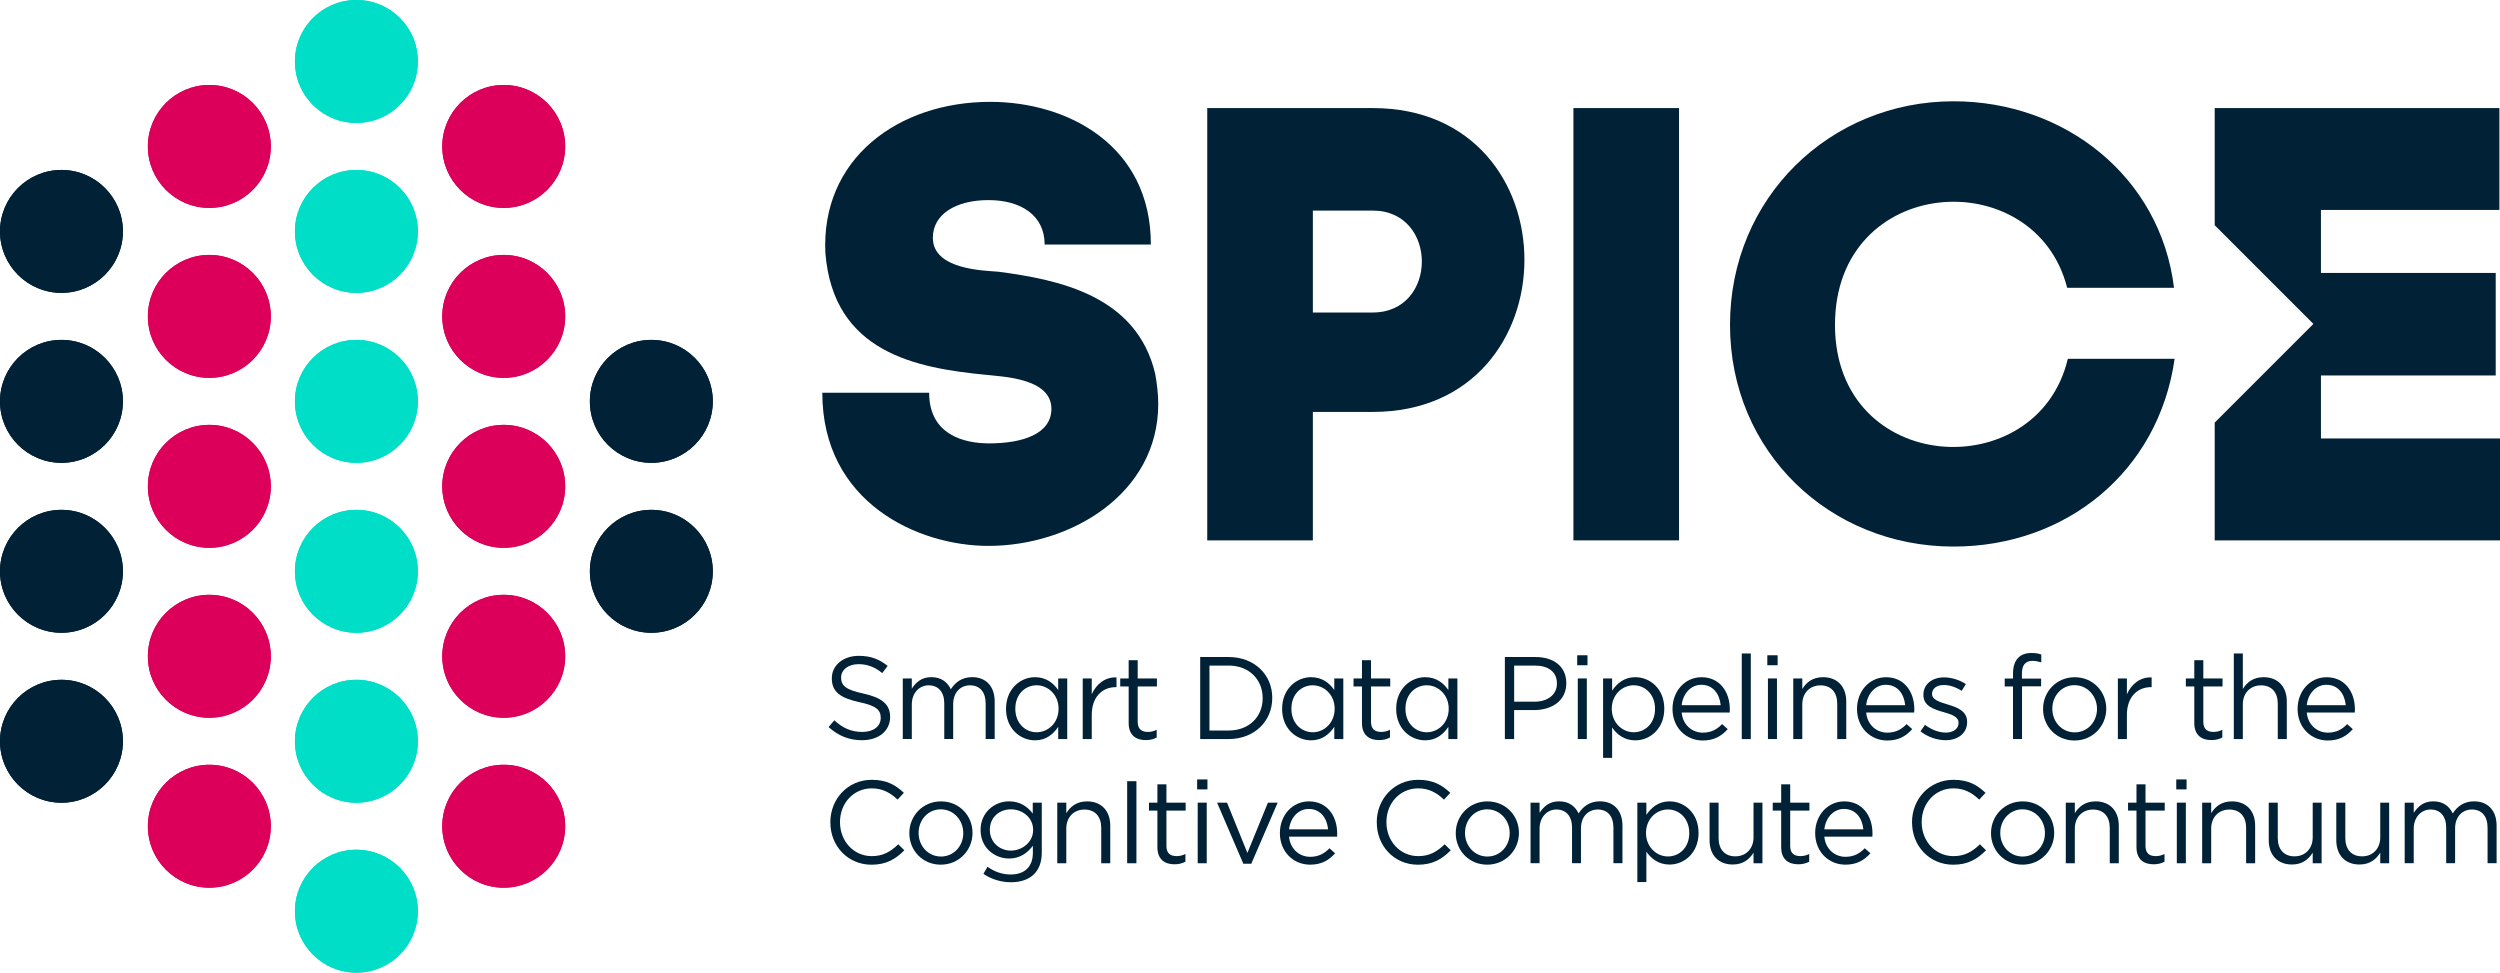 <?xml version="1.0" encoding="UTF-8"?>
<svg id="Layer_2" data-name="Layer 2" xmlns="http://www.w3.org/2000/svg" viewBox="0 0 669.91 260.64">
  <defs>
    <style>
      .cls-1 {
        fill: #00dec8;
      }

      .cls-2 {
        fill: #002136;
      }

      .cls-3 {
        fill: #dc005a;
      }
    </style>
  </defs>
  <g id="Layer_1-2" data-name="Layer 1">
    <g>
      <g>
        <g>
          <path class="cls-2" d="M222.02,194.84l1.54-1.82c2.3,2.07,4.49,3.11,7.54,3.11s4.9-1.57,4.9-3.74v-.06c0-2.04-1.1-3.2-5.72-4.18-5.06-1.1-7.38-2.73-7.38-6.35v-.06c0-3.46,3.05-6,7.23-6,3.2,0,5.5.91,7.73,2.7l-1.45,1.92c-2.04-1.67-4.08-2.39-6.34-2.39-2.86,0-4.68,1.57-4.68,3.55v.06c0,2.07,1.13,3.24,5.97,4.27,4.9,1.07,7.16,2.86,7.16,6.22v.06c0,3.77-3.14,6.22-7.51,6.22-3.48,0-6.34-1.16-8.98-3.52"/>
          <path class="cls-2" d="M241.91,181.8h2.42v2.73c1.07-1.6,2.51-3.08,5.24-3.08s4.33,1.41,5.22,3.24c1.16-1.79,2.89-3.24,5.72-3.24,3.74,0,6.03,2.51,6.03,6.53v10.05h-2.42v-9.49c0-3.14-1.57-4.9-4.21-4.9-2.45,0-4.49,1.82-4.49,5.03v9.36h-2.39v-9.55c0-3.05-1.6-4.84-4.18-4.84s-4.52,2.14-4.52,5.12v9.27h-2.42v-16.24Z"/>
          <path class="cls-2" d="M283.66,189.94v-.06c0-3.74-2.86-6.25-5.87-6.25s-5.72,2.33-5.72,6.25v.06c0,3.83,2.64,6.28,5.72,6.28s5.87-2.54,5.87-6.28M269.58,189.97v-.06c0-5.31,3.86-8.45,7.76-8.45,3.02,0,4.96,1.63,6.22,3.45v-3.11h2.42v16.24h-2.42v-3.27c-1.32,1.95-3.23,3.61-6.22,3.61-3.9,0-7.76-3.08-7.76-8.42"/>
          <path class="cls-2" d="M290.13,181.8h2.42v4.24c1.19-2.7,3.55-4.65,6.63-4.52v2.61h-.19c-3.55,0-6.44,2.54-6.44,7.44v6.47h-2.42v-16.24Z"/>
          <path class="cls-2" d="M302.44,193.74v-9.8h-2.26v-2.14h2.26v-4.9h2.42v4.9h5.15v2.14h-5.15v9.49c0,1.98,1.1,2.7,2.73,2.7.82,0,1.51-.16,2.36-.57v2.07c-.85.44-1.76.69-2.92.69-2.61,0-4.59-1.29-4.59-4.59"/>
          <path class="cls-2" d="M329.24,195.75c5.56,0,9.11-3.77,9.11-8.64v-.06c0-4.87-3.55-8.7-9.11-8.7h-5.15v17.4h5.15ZM321.61,176.06h7.63c6.91,0,11.68,4.74,11.68,10.93v.06c0,6.19-4.78,10.99-11.68,10.99h-7.63v-21.99Z"/>
          <path class="cls-2" d="M357.64,189.94v-.06c0-3.74-2.86-6.25-5.87-6.25s-5.72,2.33-5.72,6.25v.06c0,3.83,2.64,6.28,5.72,6.28s5.87-2.54,5.87-6.28M343.56,189.97v-.06c0-5.31,3.86-8.45,7.76-8.45,3.02,0,4.96,1.63,6.22,3.45v-3.11h2.42v16.24h-2.42v-3.27c-1.32,1.95-3.23,3.61-6.22,3.61-3.9,0-7.76-3.08-7.76-8.42"/>
          <path class="cls-2" d="M364.96,193.74v-9.8h-2.26v-2.14h2.26v-4.9h2.42v4.9h5.15v2.14h-5.15v9.49c0,1.98,1.1,2.7,2.73,2.7.82,0,1.51-.16,2.36-.57v2.07c-.85.44-1.76.69-2.92.69-2.61,0-4.59-1.29-4.59-4.59"/>
          <path class="cls-2" d="M388.2,189.94v-.06c0-3.74-2.86-6.25-5.87-6.25s-5.72,2.33-5.72,6.25v.06c0,3.83,2.64,6.28,5.72,6.28s5.87-2.54,5.87-6.28M374.13,189.97v-.06c0-5.31,3.86-8.45,7.76-8.45,3.02,0,4.96,1.63,6.22,3.45v-3.11h2.42v16.24h-2.42v-3.27c-1.32,1.95-3.23,3.61-6.22,3.61-3.9,0-7.76-3.08-7.76-8.42"/>
          <path class="cls-2" d="M411.17,188.03c3.64,0,6.03-1.95,6.03-4.84v-.06c0-3.14-2.36-4.78-5.9-4.78h-5.56v9.68h5.44ZM403.25,176.06h8.23c4.96,0,8.23,2.64,8.23,6.97v.06c0,4.74-3.96,7.19-8.64,7.19h-5.34v7.76h-2.48v-21.99Z"/>
        </g>
        <path class="cls-2" d="M422.79,181.8h2.42v16.24h-2.42v-16.24ZM422.63,175.59h2.76v2.67h-2.76v-2.67Z"/>
        <g>
          <path class="cls-2" d="M443.49,189.97v-.06c0-3.83-2.64-6.28-5.72-6.28s-5.87,2.54-5.87,6.25v.06c0,3.77,2.86,6.28,5.87,6.28s5.72-2.32,5.72-6.25M429.57,181.8h2.42v3.27c1.32-1.95,3.24-3.61,6.22-3.61,3.9,0,7.76,3.08,7.76,8.42v.06c0,5.31-3.83,8.45-7.76,8.45-3.02,0-4.96-1.63-6.22-3.45v8.14h-2.42v-21.27Z"/>
          <path class="cls-2" d="M461.08,188.97c-.28-2.95-1.98-5.47-5.18-5.47-2.8,0-4.93,2.33-5.28,5.47h10.46ZM456.34,196.32c2.23,0,3.8-.91,5.12-2.29l1.51,1.35c-1.63,1.82-3.61,3.05-6.69,3.05-4.46,0-8.11-3.42-8.11-8.48,0-4.71,3.3-8.48,7.79-8.48,4.8,0,7.57,3.83,7.57,8.61,0,.22,0,.47-.03.85h-12.88c.35,3.42,2.86,5.4,5.72,5.4"/>
        </g>
        <rect class="cls-2" x="466.73" y="175.11" width="2.42" height="22.94"/>
        <path class="cls-2" d="M473.74,181.8h2.42v16.24h-2.42v-16.24ZM473.58,175.59h2.76v2.67h-2.76v-2.67Z"/>
        <g>
          <path class="cls-2" d="M480.53,181.8h2.42v2.83c1.07-1.76,2.76-3.17,5.56-3.17,3.93,0,6.22,2.64,6.22,6.5v10.08h-2.42v-9.49c0-3.02-1.64-4.9-4.49-4.9s-4.87,2.04-4.87,5.09v9.3h-2.42v-16.24Z"/>
          <path class="cls-2" d="M510.52,188.97c-.28-2.95-1.98-5.47-5.18-5.47-2.8,0-4.93,2.33-5.28,5.47h10.46ZM505.78,196.32c2.23,0,3.8-.91,5.12-2.29l1.51,1.35c-1.63,1.82-3.61,3.05-6.69,3.05-4.46,0-8.11-3.42-8.11-8.48,0-4.71,3.3-8.48,7.79-8.48,4.8,0,7.57,3.83,7.57,8.61,0,.22,0,.47-.03.85h-12.88c.35,3.42,2.86,5.4,5.72,5.4"/>
          <path class="cls-2" d="M514.61,195.97l1.22-1.73c1.76,1.32,3.71,2.07,5.63,2.07s3.36-1.01,3.36-2.58v-.06c0-1.63-1.92-2.26-4.05-2.86-2.55-.72-5.37-1.61-5.37-4.59v-.06c0-2.79,2.33-4.65,5.53-4.65,1.98,0,4.18.69,5.84,1.79l-1.1,1.82c-1.51-.97-3.24-1.57-4.81-1.57-1.92,0-3.14,1.01-3.14,2.36v.06c0,1.54,2.01,2.14,4.18,2.8,2.51.75,5.22,1.73,5.22,4.65v.06c0,3.08-2.55,4.87-5.78,4.87-2.32,0-4.9-.91-6.72-2.39"/>
          <path class="cls-2" d="M539.42,183.94h-2.23v-2.11h2.23v-1.41c0-1.85.5-3.27,1.41-4.18.82-.82,2.01-1.26,3.49-1.26,1.13,0,1.88.12,2.67.41v2.1c-.88-.25-1.54-.41-2.36-.41-1.89,0-2.83,1.13-2.83,3.45v1.32h5.15v2.07h-5.12v14.11h-2.42v-14.11Z"/>
          <path class="cls-2" d="M561.92,190.01v-.06c0-3.49-2.61-6.35-6.03-6.35s-5.94,2.86-5.94,6.28v.06c0,3.49,2.57,6.31,6,6.31s5.97-2.83,5.97-6.25M547.47,190.01v-.06c0-4.59,3.58-8.48,8.48-8.48s8.45,3.83,8.45,8.42v.06c0,4.58-3.61,8.48-8.51,8.48s-8.42-3.83-8.42-8.42"/>
          <path class="cls-2" d="M567.51,181.8h2.42v4.24c1.19-2.7,3.55-4.65,6.63-4.52v2.61h-.19c-3.55,0-6.44,2.54-6.44,7.44v6.47h-2.42v-16.24Z"/>
          <path class="cls-2" d="M587.99,193.74v-9.8h-2.26v-2.14h2.26v-4.9h2.42v4.9h5.15v2.14h-5.15v9.49c0,1.98,1.1,2.7,2.73,2.7.82,0,1.51-.16,2.36-.57v2.07c-.85.44-1.76.69-2.92.69-2.61,0-4.59-1.29-4.59-4.59"/>
          <path class="cls-2" d="M598.58,175.11h2.42v9.52c1.07-1.76,2.76-3.17,5.56-3.17,3.93,0,6.22,2.64,6.22,6.5v10.08h-2.42v-9.49c0-3.02-1.64-4.9-4.49-4.9s-4.87,2.04-4.87,5.09v9.3h-2.42v-22.93Z"/>
          <path class="cls-2" d="M628.58,188.97c-.28-2.95-1.98-5.47-5.18-5.47-2.8,0-4.93,2.33-5.28,5.47h10.46ZM623.84,196.32c2.23,0,3.8-.91,5.12-2.29l1.51,1.35c-1.63,1.82-3.61,3.05-6.69,3.05-4.46,0-8.11-3.42-8.11-8.48,0-4.71,3.3-8.48,7.79-8.48,4.8,0,7.57,3.83,7.57,8.61,0,.22,0,.47-.03.85h-12.88c.35,3.42,2.86,5.4,5.72,5.4"/>
          <path class="cls-2" d="M222.5,220.39v-.06c0-6.22,4.65-11.37,11.12-11.37,3.99,0,6.38,1.41,8.58,3.49l-1.69,1.82c-1.85-1.76-3.93-3.02-6.91-3.02-4.87,0-8.51,3.96-8.51,9.02v.06c0,5.09,3.68,9.08,8.51,9.08,3.02,0,5-1.16,7.1-3.17l1.63,1.6c-2.29,2.33-4.81,3.87-8.79,3.87-6.35,0-11.03-5-11.03-11.31"/>
          <path class="cls-2" d="M258.12,223.28v-.06c0-3.49-2.61-6.35-6.03-6.35s-5.94,2.86-5.94,6.28v.06c0,3.49,2.57,6.31,6,6.31s5.97-2.83,5.97-6.25M243.67,223.28v-.06c0-4.59,3.58-8.48,8.48-8.48s8.45,3.83,8.45,8.42v.06c0,4.58-3.61,8.48-8.51,8.48s-8.42-3.83-8.42-8.42"/>
          <path class="cls-2" d="M276.84,222.43v-.06c0-3.33-2.89-5.5-5.97-5.5s-5.63,2.14-5.63,5.47v.06c0,3.27,2.61,5.53,5.63,5.53s5.97-2.23,5.97-5.5M263.52,234.15l1.1-1.89c1.86,1.35,3.93,2.07,6.25,2.07,3.58,0,5.9-1.98,5.9-5.78v-1.92c-1.41,1.88-3.39,3.42-6.38,3.42-3.9,0-7.63-2.92-7.63-7.6v-.06c0-4.74,3.77-7.66,7.63-7.66,3.05,0,5.02,1.51,6.35,3.27v-2.92h2.42v13.41c0,2.51-.75,4.43-2.07,5.75-1.45,1.45-3.61,2.17-6.19,2.17s-5.21-.76-7.38-2.26"/>
          <path class="cls-2" d="M283.31,215.08h2.42v2.83c1.07-1.76,2.76-3.17,5.56-3.17,3.93,0,6.22,2.64,6.22,6.5v10.08h-2.42v-9.49c0-3.02-1.64-4.9-4.49-4.9s-4.87,2.04-4.87,5.09v9.3h-2.42v-16.24Z"/>
        </g>
        <rect class="cls-2" x="302.04" y="209.33" width="2.48" height="21.99"/>
        <path class="cls-2" d="M310.14,227.02v-9.8h-2.26v-2.14h2.26v-4.9h2.42v4.9h5.15v2.14h-5.15v9.49c0,1.98,1.1,2.7,2.73,2.7.82,0,1.51-.16,2.36-.57v2.07c-.85.44-1.76.69-2.92.69-2.61,0-4.59-1.29-4.59-4.59"/>
        <path class="cls-2" d="M320.94,215.08h2.42v16.24h-2.42v-16.24ZM320.79,208.86h2.76v2.67h-2.76v-2.67Z"/>
        <polygon class="cls-2" points="326.13 215.08 328.8 215.08 334.26 228.56 339.76 215.08 342.37 215.08 335.3 231.45 333.17 231.45 326.13 215.08"/>
        <g>
          <path class="cls-2" d="M355.88,222.24c-.28-2.95-1.98-5.47-5.18-5.47-2.8,0-4.93,2.33-5.28,5.47h10.46ZM351.13,229.59c2.23,0,3.8-.91,5.12-2.29l1.51,1.35c-1.63,1.82-3.61,3.05-6.69,3.05-4.46,0-8.11-3.42-8.11-8.48,0-4.71,3.3-8.48,7.79-8.48,4.8,0,7.57,3.83,7.57,8.61,0,.22,0,.47-.03.85h-12.88c.35,3.42,2.86,5.4,5.72,5.4"/>
          <path class="cls-2" d="M368.92,220.39v-.06c0-6.22,4.65-11.37,11.12-11.37,3.99,0,6.38,1.41,8.58,3.49l-1.69,1.82c-1.85-1.76-3.93-3.02-6.91-3.02-4.87,0-8.51,3.96-8.51,9.02v.06c0,5.09,3.68,9.08,8.51,9.08,3.02,0,5-1.16,7.1-3.17l1.63,1.6c-2.29,2.33-4.81,3.87-8.79,3.87-6.35,0-11.03-5-11.03-11.31"/>
          <path class="cls-2" d="M404.54,223.28v-.06c0-3.49-2.61-6.35-6.03-6.35s-5.94,2.86-5.94,6.28v.06c0,3.49,2.57,6.31,6,6.31s5.97-2.83,5.97-6.25M390.09,223.28v-.06c0-4.59,3.58-8.48,8.48-8.48s8.45,3.83,8.45,8.42v.06c0,4.58-3.61,8.48-8.51,8.48s-8.42-3.83-8.42-8.42"/>
          <path class="cls-2" d="M410.13,215.08h2.42v2.73c1.07-1.6,2.51-3.08,5.24-3.08s4.33,1.41,5.22,3.24c1.16-1.79,2.89-3.24,5.72-3.24,3.74,0,6.03,2.51,6.03,6.53v10.05h-2.42v-9.49c0-3.14-1.57-4.9-4.21-4.9-2.45,0-4.49,1.82-4.49,5.03v9.36h-2.39v-9.55c0-3.05-1.6-4.84-4.18-4.84s-4.52,2.14-4.52,5.12v9.27h-2.42v-16.24Z"/>
          <path class="cls-2" d="M452.66,223.25v-.06c0-3.83-2.64-6.28-5.72-6.28s-5.87,2.54-5.87,6.25v.06c0,3.77,2.86,6.28,5.87,6.28s5.72-2.32,5.72-6.25M438.75,215.08h2.42v3.27c1.32-1.95,3.24-3.61,6.22-3.61,3.9,0,7.76,3.08,7.76,8.42v.06c0,5.31-3.83,8.45-7.76,8.45-3.02,0-4.96-1.63-6.22-3.45v8.14h-2.42v-21.27Z"/>
          <path class="cls-2" d="M458.1,225.16v-10.08h2.42v9.49c0,3.02,1.64,4.9,4.49,4.9s4.87-2.04,4.87-5.09v-9.3h2.39v16.24h-2.39v-2.83c-1.1,1.76-2.77,3.17-5.56,3.17-3.93,0-6.22-2.64-6.22-6.5"/>
          <path class="cls-2" d="M477.29,227.02v-9.8h-2.26v-2.14h2.26v-4.9h2.42v4.9h5.15v2.14h-5.15v9.49c0,1.98,1.1,2.7,2.73,2.7.82,0,1.51-.16,2.36-.57v2.07c-.85.44-1.76.69-2.92.69-2.61,0-4.59-1.29-4.59-4.59"/>
          <path class="cls-2" d="M499.31,222.24c-.28-2.95-1.98-5.47-5.18-5.47-2.8,0-4.93,2.33-5.28,5.47h10.46ZM494.57,229.59c2.23,0,3.8-.91,5.12-2.29l1.51,1.35c-1.63,1.82-3.61,3.05-6.69,3.05-4.46,0-8.11-3.42-8.11-8.48,0-4.71,3.3-8.48,7.79-8.48,4.8,0,7.57,3.83,7.57,8.61,0,.22,0,.47-.03.85h-12.88c.35,3.42,2.86,5.4,5.72,5.4"/>
          <path class="cls-2" d="M512.35,220.39v-.06c0-6.22,4.65-11.37,11.12-11.37,3.99,0,6.38,1.41,8.58,3.49l-1.69,1.82c-1.85-1.76-3.93-3.02-6.91-3.02-4.87,0-8.51,3.96-8.51,9.02v.06c0,5.09,3.68,9.08,8.51,9.08,3.02,0,5-1.16,7.1-3.17l1.63,1.6c-2.29,2.33-4.81,3.87-8.79,3.87-6.35,0-11.03-5-11.03-11.31"/>
          <path class="cls-2" d="M547.97,223.28v-.06c0-3.49-2.61-6.35-6.03-6.35s-5.94,2.86-5.94,6.28v.06c0,3.49,2.57,6.31,6,6.31s5.97-2.83,5.97-6.25M533.52,223.28v-.06c0-4.59,3.58-8.48,8.48-8.48s8.45,3.83,8.45,8.42v.06c0,4.58-3.61,8.48-8.51,8.48s-8.42-3.83-8.42-8.42"/>
          <path class="cls-2" d="M553.56,215.08h2.42v2.83c1.07-1.76,2.76-3.17,5.56-3.17,3.93,0,6.22,2.64,6.22,6.5v10.08h-2.42v-9.49c0-3.02-1.64-4.9-4.49-4.9s-4.87,2.04-4.87,5.09v9.3h-2.42v-16.24Z"/>
          <path class="cls-2" d="M572.5,227.02v-9.8h-2.26v-2.14h2.26v-4.9h2.42v4.9h5.15v2.14h-5.15v9.49c0,1.98,1.1,2.7,2.73,2.7.82,0,1.51-.16,2.36-.57v2.07c-.85.44-1.76.69-2.92.69-2.61,0-4.59-1.29-4.59-4.59"/>
        </g>
        <path class="cls-2" d="M583.31,215.08h2.42v16.24h-2.42v-16.24ZM583.16,208.86h2.76v2.67h-2.76v-2.67Z"/>
        <path class="cls-2" d="M590.1,215.08h2.42v2.83c1.07-1.76,2.76-3.17,5.56-3.17,3.93,0,6.22,2.64,6.22,6.5v10.08h-2.42v-9.49c0-3.02-1.64-4.9-4.49-4.9s-4.87,2.04-4.87,5.09v9.3h-2.42v-16.24Z"/>
        <path class="cls-2" d="M607.94,225.16v-10.08h2.42v9.49c0,3.02,1.64,4.9,4.49,4.9s4.87-2.04,4.87-5.09v-9.3h2.39v16.24h-2.39v-2.83c-1.1,1.76-2.77,3.17-5.56,3.17-3.93,0-6.22-2.64-6.22-6.5"/>
        <path class="cls-2" d="M626.04,225.16v-10.08h2.42v9.49c0,3.02,1.64,4.9,4.49,4.9s4.87-2.04,4.87-5.09v-9.3h2.39v16.24h-2.39v-2.83c-1.1,1.76-2.77,3.17-5.56,3.17-3.93,0-6.22-2.64-6.22-6.5"/>
        <path class="cls-2" d="M644.38,215.08h2.42v2.73c1.07-1.6,2.51-3.08,5.24-3.08s4.33,1.41,5.21,3.24c1.16-1.79,2.89-3.24,5.72-3.24,3.74,0,6.03,2.51,6.03,6.53v10.05h-2.42v-9.49c0-3.14-1.57-4.9-4.21-4.9-2.45,0-4.49,1.82-4.49,5.03v9.36h-2.39v-9.55c0-3.05-1.6-4.84-4.18-4.84s-4.52,2.14-4.52,5.12v9.27h-2.42v-16.24Z"/>
      </g>
      <g>
        <path class="cls-2" d="M279.93,65.53c0-7.78-6.29-11.91-15.06-11.91s-14.9,3.81-14.9,10.09c0,8.6,13.74,8.77,17.54,9.1,16.38,2.15,37.07,6.45,42.03,27.3.49,2.65.83,5.63.83,8.11,0,24.16-23.5,38.06-45.51,38.06-18.86,0-44.51-11.59-44.51-41.04h28.63c0,11.42,9.6,13.57,16.05,13.57,9.26,0,16.71-2.65,16.71-9.27,0-8.28-13.24-8.6-17.54-9.1-18.7-1.82-40.87-5.95-43.02-32.6v.16c-1.33-25.49,19.53-40.71,44.18-40.71,20.69,0,43.03,11.58,43.03,38.23h-28.46Z"/>
        <path class="cls-2" d="M367.85,83.74c17.54,0,17.54-27.31,0-27.31h-16.05v27.31h16.05ZM367.85,28.96c54.27,0,54.11,81.42,0,81.42h-16.05v34.42h-28.3V28.96h44.35Z"/>
        <rect class="cls-2" x="421.62" y="28.96" width="28.3" height="115.84"/>
        <path class="cls-2" d="M554.09,96.15h28.63c-4.3,30.28-29.13,50.31-59.24,50.31-33.1,0-59.9-25.32-59.9-59.41s26.81-59.91,59.9-59.91c29.79,0,55.44,20.19,59.08,49.98h-28.63c-8.61-33.76-62.22-30.45-62.22,9.93s54.27,43.35,62.39,9.1"/>
        <polygon class="cls-2" points="593.46 28.96 593.46 60.35 619.91 86.8 593.46 113.24 593.46 144.8 669.91 144.8 669.91 117.49 621.93 117.49 621.93 100.61 668.76 100.61 668.76 73.14 621.93 73.14 621.93 56.26 669.75 56.26 669.75 28.96 593.46 28.96"/>
      </g>
      <g>
        <path class="cls-1" d="M95.5,182.16c-9.08,0-16.47,7.39-16.47,16.47s7.39,16.47,16.47,16.47,16.47-7.39,16.47-16.47-7.39-16.47-16.47-16.47"/>
        <path class="cls-1" d="M95.5,227.7c-9.08,0-16.47,7.39-16.47,16.47s7.39,16.47,16.47,16.47,16.47-7.39,16.47-16.47-7.39-16.47-16.47-16.47"/>
        <path class="cls-1" d="M95.5,136.62c-9.08,0-16.47,7.39-16.47,16.47s7.39,16.47,16.47,16.47,16.47-7.39,16.47-16.47-7.39-16.47-16.47-16.47"/>
        <path class="cls-1" d="M95.5,91.08c-9.08,0-16.47,7.39-16.47,16.47s7.39,16.47,16.47,16.47,16.47-7.39,16.47-16.47-7.39-16.47-16.47-16.47"/>
        <path class="cls-1" d="M95.5,45.54c-9.08,0-16.47,7.39-16.47,16.47s7.39,16.47,16.47,16.47,16.47-7.39,16.47-16.47-7.39-16.47-16.47-16.47"/>
        <path class="cls-1" d="M98.72.31c-11.58-2.21-21.59,7.81-19.38,19.39,1.24,6.47,6.46,11.69,12.93,12.93,11.59,2.22,21.61-7.81,19.39-19.39-1.24-6.47-6.46-11.69-12.94-12.93"/>
        <path class="cls-1" d="M111.97,16.47c0,9.09-7.37,16.47-16.47,16.47s-16.47-7.37-16.47-16.47S86.41,0,95.5,0s16.47,7.37,16.47,16.47"/>
        <path class="cls-1" d="M111.97,244.17c0,9.1-7.37,16.47-16.47,16.47s-16.47-7.37-16.47-16.47,7.37-16.47,16.47-16.47,16.47,7.37,16.47,16.47"/>
        <path class="cls-1" d="M111.97,198.63c0,9.09-7.37,16.47-16.47,16.47s-16.47-7.37-16.47-16.47,7.37-16.47,16.47-16.47,16.47,7.37,16.47,16.47"/>
        <path class="cls-1" d="M111.97,153.09c0,9.09-7.37,16.47-16.47,16.47s-16.47-7.37-16.47-16.47,7.37-16.47,16.47-16.47,16.47,7.37,16.47,16.47"/>
        <path class="cls-1" d="M111.97,107.55c0,9.1-7.37,16.47-16.47,16.47s-16.47-7.37-16.47-16.47,7.37-16.47,16.47-16.47,16.47,7.37,16.47,16.47"/>
        <path class="cls-1" d="M111.97,62.01c0,9.09-7.37,16.47-16.47,16.47s-16.47-7.37-16.47-16.47,7.37-16.47,16.47-16.47,16.47,7.37,16.47,16.47"/>
        <path class="cls-3" d="M134.98,204.93c-9.08,0-16.47,7.39-16.47,16.47s7.39,16.47,16.47,16.47,16.47-7.39,16.47-16.47-7.39-16.47-16.47-16.47"/>
        <path class="cls-3" d="M134.98,159.39c-9.08,0-16.47,7.39-16.47,16.47s7.39,16.47,16.47,16.47,16.47-7.39,16.47-16.47-7.39-16.47-16.47-16.47"/>
        <path class="cls-3" d="M134.98,113.85c-9.08,0-16.47,7.39-16.47,16.47s7.39,16.47,16.47,16.47,16.47-7.39,16.47-16.47-7.39-16.47-16.47-16.47"/>
        <path class="cls-3" d="M134.98,68.31c-9.08,0-16.47,7.39-16.47,16.47s7.39,16.47,16.47,16.47,16.47-7.39,16.47-16.47-7.39-16.47-16.47-16.47"/>
        <path class="cls-3" d="M134.98,22.77c-9.08,0-16.47,7.39-16.47,16.47s7.39,16.47,16.47,16.47,16.47-7.39,16.47-16.47-7.39-16.47-16.47-16.47"/>
        <path class="cls-3" d="M151.45,39.24c0,9.1-7.37,16.47-16.47,16.47s-16.47-7.37-16.47-16.47,7.37-16.47,16.47-16.47,16.47,7.37,16.47,16.47"/>
        <path class="cls-3" d="M151.45,221.4c0,9.09-7.37,16.47-16.47,16.47s-16.47-7.37-16.47-16.47,7.37-16.47,16.47-16.47,16.47,7.37,16.47,16.47"/>
        <path class="cls-3" d="M151.45,175.86c0,9.09-7.37,16.47-16.47,16.47s-16.47-7.37-16.47-16.47,7.37-16.47,16.47-16.47,16.47,7.37,16.47,16.47"/>
        <path class="cls-3" d="M151.45,130.32c0,9.09-7.37,16.47-16.47,16.47s-16.47-7.37-16.47-16.47,7.37-16.47,16.47-16.47,16.47,7.37,16.47,16.47"/>
        <path class="cls-3" d="M151.45,84.78c0,9.09-7.37,16.47-16.47,16.47s-16.47-7.37-16.47-16.47,7.37-16.47,16.47-16.47,16.47,7.37,16.47,16.47"/>
        <path class="cls-3" d="M56.1,204.93c-9.08,0-16.47,7.39-16.47,16.47s7.39,16.47,16.47,16.47,16.47-7.39,16.47-16.47-7.39-16.47-16.47-16.47"/>
        <path class="cls-3" d="M56.1,159.39c-9.08,0-16.47,7.39-16.47,16.47s7.39,16.47,16.47,16.47,16.47-7.39,16.47-16.47-7.39-16.47-16.47-16.47"/>
        <path class="cls-3" d="M56.1,113.85c-9.08,0-16.47,7.39-16.47,16.47s7.39,16.47,16.47,16.47,16.47-7.39,16.47-16.47-7.39-16.47-16.47-16.47"/>
        <path class="cls-3" d="M56.1,68.31c-9.08,0-16.47,7.39-16.47,16.47s7.39,16.47,16.47,16.47,16.47-7.39,16.47-16.47-7.39-16.47-16.47-16.47"/>
        <path class="cls-3" d="M56.1,22.77c-9.08,0-16.47,7.39-16.47,16.47s7.39,16.47,16.47,16.47,16.47-7.39,16.47-16.47-7.39-16.47-16.47-16.47"/>
        <path class="cls-3" d="M72.56,39.24c0,9.1-7.37,16.47-16.47,16.47s-16.47-7.37-16.47-16.47,7.37-16.47,16.47-16.47,16.47,7.37,16.47,16.47"/>
        <path class="cls-3" d="M72.56,221.4c0,9.09-7.37,16.47-16.47,16.47s-16.47-7.37-16.47-16.47,7.37-16.47,16.47-16.47,16.47,7.37,16.47,16.47"/>
        <path class="cls-3" d="M72.56,175.86c0,9.09-7.37,16.47-16.47,16.47s-16.47-7.37-16.47-16.47,7.37-16.47,16.47-16.47,16.47,7.37,16.47,16.47"/>
        <path class="cls-3" d="M72.56,130.32c0,9.09-7.37,16.47-16.47,16.47s-16.47-7.37-16.47-16.47,7.37-16.47,16.47-16.47,16.47,7.37,16.47,16.47"/>
        <path class="cls-3" d="M72.56,84.78c0,9.09-7.37,16.47-16.47,16.47s-16.47-7.37-16.47-16.47,7.37-16.47,16.47-16.47,16.47,7.37,16.47,16.47"/>
        <path class="cls-2" d="M16.47,136.62c-9.08,0-16.47,7.39-16.47,16.47s7.39,16.47,16.47,16.47,16.47-7.39,16.47-16.47-7.39-16.47-16.47-16.47"/>
        <path class="cls-2" d="M16.47,182.16c-9.08,0-16.47,7.39-16.47,16.47s7.39,16.47,16.47,16.47,16.47-7.39,16.47-16.47-7.39-16.47-16.47-16.47"/>
        <path class="cls-2" d="M16.47,91.08c-9.08,0-16.47,7.39-16.47,16.47s7.39,16.47,16.47,16.47,16.47-7.39,16.47-16.47-7.39-16.47-16.47-16.47"/>
        <path class="cls-2" d="M16.47,45.54C7.39,45.54,0,52.93,0,62.01s7.39,16.47,16.47,16.47,16.47-7.39,16.47-16.47-7.39-16.47-16.47-16.47"/>
        <path class="cls-2" d="M32.93,62.01c0,9.09-7.37,16.47-16.47,16.47S0,71.1,0,62.01s7.37-16.47,16.47-16.47,16.47,7.37,16.47,16.47"/>
        <path class="cls-2" d="M32.93,198.63c0,9.09-7.37,16.47-16.47,16.47S0,207.72,0,198.63s7.37-16.47,16.47-16.47,16.47,7.37,16.47,16.47"/>
        <path class="cls-2" d="M32.93,153.09c0,9.1-7.37,16.47-16.47,16.47S0,162.19,0,153.09s7.37-16.47,16.47-16.47,16.47,7.37,16.47,16.47"/>
        <path class="cls-2" d="M32.93,107.55c0,9.09-7.37,16.47-16.47,16.47S0,116.64,0,107.55s7.37-16.47,16.47-16.47,16.47,7.37,16.47,16.47"/>
        <path class="cls-2" d="M174.54,136.62c-9.08,0-16.47,7.39-16.47,16.47s7.39,16.47,16.47,16.47,16.47-7.39,16.47-16.47-7.39-16.47-16.47-16.47"/>
        <path class="cls-2" d="M174.54,91.08c-9.08,0-16.47,7.39-16.47,16.47s7.39,16.47,16.47,16.47,16.47-7.39,16.47-16.47-7.39-16.47-16.47-16.47"/>
        <path class="cls-2" d="M191,153.09c0,9.1-7.37,16.47-16.47,16.47s-16.47-7.37-16.47-16.47,7.37-16.47,16.47-16.47,16.47,7.37,16.47,16.47"/>
        <path class="cls-2" d="M191,107.55c0,9.09-7.37,16.47-16.47,16.47s-16.47-7.37-16.47-16.47,7.37-16.47,16.47-16.47,16.47,7.37,16.47,16.47"/>
      </g>
    </g>
  </g>
</svg>